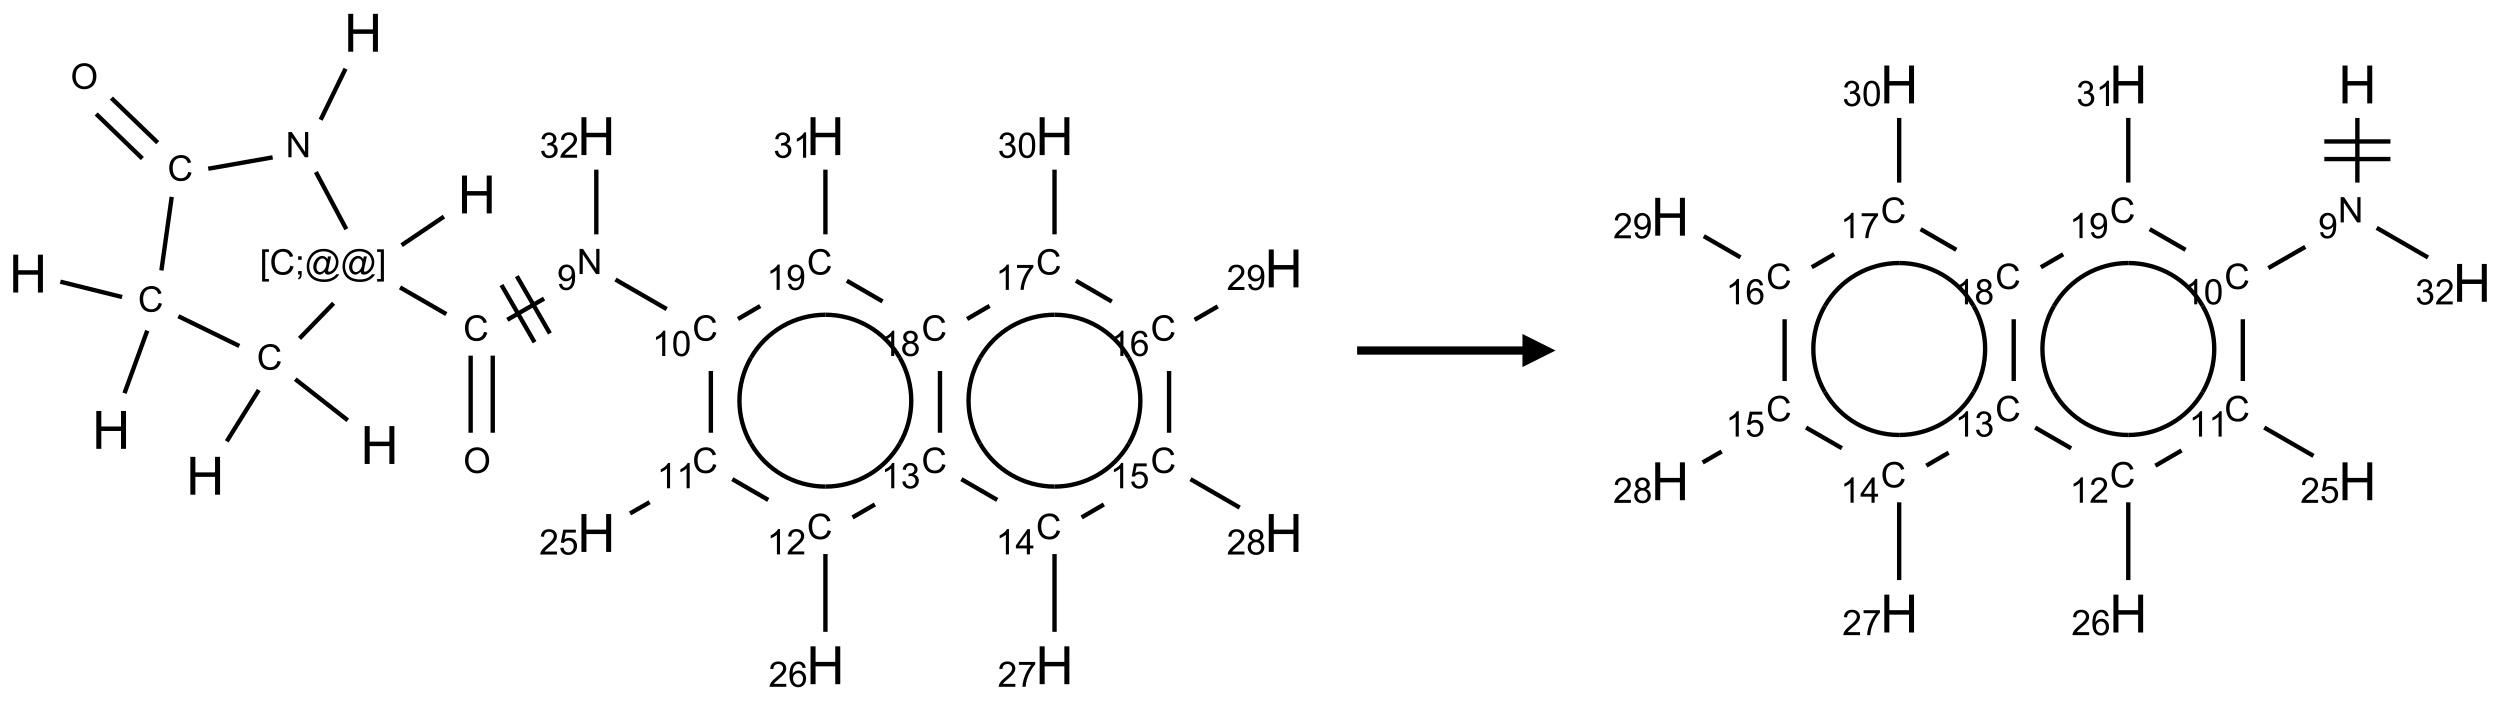 <?xml version="1.0" encoding="UTF-8"?>
<svg xmlns="http://www.w3.org/2000/svg" xmlns:xlink="http://www.w3.org/1999/xlink" width="756" height="212" viewBox="0 0 756 212">
<defs>
<g>
<g id="glyph-0-0">
<path d="M 2 0 L 2 -10 L 10 -10 L 10 0 Z M 2.25 -0.25 L 9.75 -0.25 L 9.75 -9.75 L 2.25 -9.75 Z M 2.25 -0.25 "/>
</g>
<g id="glyph-0-1">
<path d="M 1.281 0 L 1.281 -11.453 L 2.797 -11.453 L 2.797 -6.75 L 8.75 -6.75 L 8.75 -11.453 L 10.266 -11.453 L 10.266 0 L 8.75 0 L 8.75 -5.398 L 2.797 -5.398 L 2.797 0 Z M 1.281 0 "/>
</g>
<g id="glyph-1-0">
<path d="M 1.332 0 L 1.332 -6.668 L 6.668 -6.668 L 6.668 0 Z M 1.5 -0.168 L 6.5 -0.168 L 6.5 -6.5 L 1.5 -6.5 Z M 1.5 -0.168 "/>
</g>
<g id="glyph-1-1">
<path d="M 0.812 0 L 0.812 -7.637 L 1.848 -7.637 L 5.859 -1.641 L 5.859 -7.637 L 6.828 -7.637 L 6.828 0 L 5.793 0 L 1.781 -6 L 1.781 0 Z M 0.812 0 "/>
</g>
<g id="glyph-1-2">
<path d="M 6.27 -2.676 L 7.281 -2.422 C 7.07 -1.594 6.688 -0.961 6.137 -0.523 C 5.586 -0.086 4.914 0.129 4.121 0.129 C 3.297 0.129 2.629 -0.039 2.113 -0.371 C 1.598 -0.707 1.203 -1.191 0.934 -1.828 C 0.664 -2.465 0.531 -3.145 0.531 -3.875 C 0.531 -4.672 0.684 -5.363 0.988 -5.957 C 1.293 -6.547 1.723 -6.996 2.285 -7.305 C 2.844 -7.613 3.461 -7.766 4.137 -7.766 C 4.898 -7.766 5.543 -7.57 6.062 -7.184 C 6.582 -6.793 6.945 -6.246 7.152 -5.543 L 6.156 -5.309 C 5.98 -5.863 5.723 -6.266 5.387 -6.52 C 5.051 -6.773 4.625 -6.902 4.113 -6.902 C 3.527 -6.902 3.039 -6.762 2.645 -6.48 C 2.25 -6.199 1.973 -5.82 1.812 -5.348 C 1.652 -4.871 1.574 -4.383 1.574 -3.879 C 1.574 -3.23 1.668 -2.664 1.855 -2.18 C 2.047 -1.695 2.34 -1.332 2.738 -1.094 C 3.137 -0.855 3.57 -0.734 4.035 -0.734 C 4.602 -0.734 5.082 -0.898 5.473 -1.223 C 5.867 -1.551 6.133 -2.035 6.27 -2.676 Z M 6.27 -2.676 "/>
</g>
<g id="glyph-1-3">
<path d="M 0.516 -3.719 C 0.516 -4.984 0.855 -5.977 1.535 -6.695 C 2.215 -7.414 3.094 -7.77 4.172 -7.77 C 4.875 -7.77 5.512 -7.602 6.078 -7.266 C 6.645 -6.93 7.074 -6.461 7.371 -5.855 C 7.668 -5.254 7.816 -4.57 7.816 -3.809 C 7.816 -3.035 7.66 -2.34 7.348 -1.73 C 7.035 -1.117 6.594 -0.656 6.02 -0.34 C 5.449 -0.027 4.828 0.129 4.168 0.129 C 3.449 0.129 2.805 -0.043 2.238 -0.391 C 1.672 -0.738 1.246 -1.211 0.953 -1.812 C 0.66 -2.414 0.516 -3.047 0.516 -3.719 Z M 1.559 -3.703 C 1.559 -2.781 1.805 -2.059 2.301 -1.527 C 2.793 -1 3.414 -0.734 4.16 -0.734 C 4.922 -0.734 5.547 -1 6.039 -1.535 C 6.531 -2.07 6.777 -2.828 6.777 -3.812 C 6.777 -4.434 6.672 -4.977 6.461 -5.441 C 6.25 -5.902 5.945 -6.262 5.539 -6.52 C 5.133 -6.773 4.68 -6.902 4.176 -6.902 C 3.461 -6.902 2.848 -6.656 2.332 -6.164 C 1.816 -5.672 1.559 -4.852 1.559 -3.703 Z M 1.559 -3.703 "/>
</g>
<g id="glyph-1-4">
<path d="M 0.723 2.121 L 0.723 -7.637 L 2.793 -7.637 L 2.793 -6.859 L 1.66 -6.859 L 1.66 1.344 L 2.793 1.344 L 2.793 2.121 Z M 0.723 2.121 "/>
</g>
<g id="glyph-1-5">
<path d="M 0.949 -4.465 L 0.949 -5.531 L 2.016 -5.531 L 2.016 -4.465 Z M 0.949 0 L 0.949 -1.066 L 2.016 -1.066 L 2.016 0 C 2.016 0.391 1.945 0.711 1.809 0.949 C 1.668 1.191 1.449 1.379 1.145 1.512 L 0.887 1.109 C 1.082 1.023 1.23 0.895 1.324 0.727 C 1.418 0.559 1.469 0.316 1.48 0 Z M 0.949 0 "/>
</g>
<g id="glyph-1-6">
<path d="M 6.047 -0.848 C 5.82 -0.59 5.57 -0.379 5.289 -0.223 C 5.008 -0.062 4.73 0.016 4.449 0.016 C 4.141 0.016 3.84 -0.074 3.547 -0.254 C 3.254 -0.434 3.02 -0.715 2.836 -1.09 C 2.652 -1.465 2.562 -1.875 2.562 -2.324 C 2.562 -2.875 2.703 -3.43 2.988 -3.98 C 3.27 -4.535 3.621 -4.953 4.043 -5.23 C 4.461 -5.508 4.871 -5.645 5.266 -5.645 C 5.566 -5.645 5.855 -5.566 6.129 -5.41 C 6.402 -5.25 6.641 -5.012 6.84 -4.688 L 7.016 -5.496 L 7.949 -5.496 L 7.199 -2 C 7.094 -1.516 7.043 -1.246 7.043 -1.191 C 7.043 -1.098 7.078 -1.02 7.148 -0.949 C 7.219 -0.883 7.305 -0.848 7.406 -0.848 C 7.59 -0.848 7.832 -0.953 8.129 -1.168 C 8.527 -1.445 8.84 -1.816 9.07 -2.285 C 9.301 -2.75 9.418 -3.234 9.418 -3.73 C 9.418 -4.309 9.27 -4.852 8.973 -5.355 C 8.676 -5.859 8.23 -6.262 7.645 -6.562 C 7.055 -6.863 6.406 -7.016 5.691 -7.016 C 4.879 -7.016 4.137 -6.824 3.465 -6.445 C 2.793 -6.066 2.273 -5.52 1.902 -4.809 C 1.535 -4.098 1.348 -3.34 1.348 -2.527 C 1.348 -1.676 1.535 -0.941 1.902 -0.328 C 2.273 0.285 2.809 0.742 3.508 1.035 C 4.207 1.328 4.984 1.473 5.832 1.473 C 6.742 1.473 7.504 1.32 8.121 1.016 C 8.734 0.711 9.195 0.34 9.5 -0.098 L 10.441 -0.098 C 10.266 0.266 9.961 0.637 9.531 1.016 C 9.102 1.395 8.59 1.695 7.996 1.914 C 7.402 2.133 6.688 2.246 5.848 2.246 C 5.078 2.246 4.367 2.145 3.715 1.949 C 3.066 1.75 2.512 1.453 2.051 1.055 C 1.594 0.656 1.25 0.199 1.016 -0.316 C 0.723 -0.973 0.578 -1.684 0.578 -2.441 C 0.578 -3.289 0.75 -4.098 1.098 -4.863 C 1.523 -5.805 2.125 -6.527 2.902 -7.027 C 3.684 -7.527 4.629 -7.777 5.738 -7.777 C 6.602 -7.777 7.375 -7.602 8.059 -7.246 C 8.746 -6.895 9.285 -6.371 9.684 -5.672 C 10.02 -5.07 10.188 -4.418 10.188 -3.715 C 10.188 -2.707 9.832 -1.812 9.125 -1.031 C 8.492 -0.328 7.801 0.02 7.051 0.02 C 6.812 0.02 6.617 -0.016 6.473 -0.09 C 6.324 -0.16 6.215 -0.266 6.145 -0.402 C 6.102 -0.488 6.066 -0.637 6.047 -0.848 Z M 3.527 -2.262 C 3.527 -1.785 3.641 -1.414 3.863 -1.152 C 4.09 -0.887 4.348 -0.754 4.641 -0.754 C 4.836 -0.754 5.039 -0.812 5.254 -0.93 C 5.469 -1.047 5.676 -1.219 5.871 -1.449 C 6.066 -1.676 6.23 -1.969 6.355 -2.32 C 6.48 -2.672 6.543 -3.027 6.543 -3.379 C 6.543 -3.852 6.426 -4.219 6.191 -4.48 C 5.957 -4.738 5.672 -4.871 5.332 -4.871 C 5.109 -4.871 4.902 -4.812 4.707 -4.699 C 4.512 -4.586 4.32 -4.406 4.137 -4.156 C 3.953 -3.906 3.805 -3.602 3.691 -3.246 C 3.582 -2.887 3.527 -2.559 3.527 -2.262 Z M 3.527 -2.262 "/>
</g>
<g id="glyph-1-7">
<path d="M 2.27 2.121 L 0.203 2.121 L 0.203 1.344 L 1.332 1.344 L 1.332 -6.859 L 0.203 -6.859 L 0.203 -7.637 L 2.27 -7.637 Z M 2.27 2.121 "/>
</g>
<g id="glyph-1-8">
<path d="M 0.582 -1.766 L 1.484 -1.848 C 1.562 -1.426 1.707 -1.117 1.922 -0.926 C 2.137 -0.734 2.414 -0.641 2.75 -0.641 C 3.039 -0.641 3.289 -0.707 3.508 -0.84 C 3.727 -0.973 3.902 -1.148 4.043 -1.367 C 4.18 -1.586 4.297 -1.887 4.391 -2.262 C 4.484 -2.637 4.531 -3.016 4.531 -3.406 C 4.531 -3.449 4.531 -3.512 4.527 -3.594 C 4.34 -3.297 4.082 -3.055 3.758 -2.867 C 3.434 -2.68 3.082 -2.59 2.703 -2.59 C 2.07 -2.59 1.535 -2.816 1.098 -3.277 C 0.66 -3.734 0.441 -4.34 0.441 -5.09 C 0.441 -5.863 0.672 -6.484 1.129 -6.957 C 1.586 -7.43 2.156 -7.668 2.844 -7.668 C 3.34 -7.668 3.793 -7.531 4.207 -7.266 C 4.617 -7 4.93 -6.617 5.145 -6.121 C 5.355 -5.629 5.465 -4.91 5.465 -3.973 C 5.465 -2.996 5.359 -2.223 5.145 -1.645 C 4.934 -1.066 4.617 -0.625 4.199 -0.324 C 3.781 -0.02 3.293 0.129 2.73 0.129 C 2.133 0.129 1.645 -0.035 1.266 -0.367 C 0.887 -0.699 0.66 -1.164 0.582 -1.766 Z M 4.422 -5.137 C 4.422 -5.676 4.277 -6.102 3.992 -6.418 C 3.707 -6.734 3.359 -6.891 2.957 -6.891 C 2.543 -6.891 2.18 -6.719 1.871 -6.379 C 1.562 -6.039 1.406 -5.598 1.406 -5.059 C 1.406 -4.57 1.555 -4.176 1.848 -3.871 C 2.141 -3.566 2.5 -3.418 2.934 -3.418 C 3.367 -3.418 3.723 -3.57 4.004 -3.871 C 4.281 -4.176 4.422 -4.598 4.422 -5.137 Z M 4.422 -5.137 "/>
</g>
<g id="glyph-1-9">
<path d="M 3.973 0 L 3.035 0 L 3.035 -5.973 C 2.809 -5.758 2.516 -5.543 2.148 -5.328 C 1.781 -5.113 1.453 -4.953 1.16 -4.844 L 1.16 -5.75 C 1.684 -5.996 2.145 -6.297 2.535 -6.645 C 2.93 -6.996 3.207 -7.336 3.371 -7.668 L 3.973 -7.668 Z M 3.973 0 "/>
</g>
<g id="glyph-1-10">
<path d="M 0.441 -3.766 C 0.441 -4.668 0.535 -5.395 0.723 -5.945 C 0.906 -6.496 1.184 -6.922 1.551 -7.219 C 1.918 -7.516 2.375 -7.668 2.934 -7.668 C 3.344 -7.668 3.703 -7.586 4.012 -7.418 C 4.32 -7.254 4.574 -7.016 4.777 -6.707 C 4.977 -6.395 5.137 -6.016 5.25 -5.57 C 5.363 -5.125 5.422 -4.523 5.422 -3.766 C 5.422 -2.871 5.328 -2.148 5.145 -1.598 C 4.961 -1.047 4.688 -0.621 4.32 -0.32 C 3.953 -0.02 3.492 0.129 2.934 0.129 C 2.195 0.129 1.617 -0.133 1.199 -0.66 C 0.695 -1.297 0.441 -2.332 0.441 -3.766 Z M 1.406 -3.766 C 1.406 -2.512 1.555 -1.68 1.848 -1.262 C 2.141 -0.848 2.5 -0.641 2.934 -0.641 C 3.363 -0.641 3.727 -0.848 4.02 -1.266 C 4.312 -1.684 4.457 -2.516 4.457 -3.766 C 4.457 -5.023 4.312 -5.859 4.02 -6.27 C 3.727 -6.684 3.359 -6.891 2.922 -6.891 C 2.492 -6.891 2.148 -6.707 1.891 -6.344 C 1.566 -5.879 1.406 -5.02 1.406 -3.766 Z M 1.406 -3.766 "/>
</g>
<g id="glyph-1-11">
<path d="M 5.371 -0.902 L 5.371 0 L 0.324 0 C 0.316 -0.227 0.352 -0.441 0.434 -0.652 C 0.562 -0.996 0.766 -1.332 1.051 -1.668 C 1.332 -2 1.742 -2.387 2.277 -2.824 C 3.105 -3.504 3.668 -4.043 3.957 -4.441 C 4.25 -4.84 4.395 -5.215 4.395 -5.566 C 4.395 -5.938 4.262 -6.254 3.996 -6.508 C 3.73 -6.762 3.387 -6.891 2.957 -6.891 C 2.508 -6.891 2.145 -6.754 1.875 -6.484 C 1.605 -6.215 1.469 -5.84 1.465 -5.359 L 0.5 -5.457 C 0.566 -6.176 0.812 -6.727 1.246 -7.102 C 1.676 -7.477 2.254 -7.668 2.98 -7.668 C 3.711 -7.668 4.293 -7.465 4.719 -7.059 C 5.145 -6.652 5.359 -6.148 5.359 -5.547 C 5.359 -5.242 5.297 -4.941 5.172 -4.645 C 5.047 -4.352 4.84 -4.039 4.551 -3.715 C 4.262 -3.387 3.777 -2.938 3.105 -2.371 C 2.543 -1.898 2.18 -1.578 2.02 -1.41 C 1.859 -1.242 1.73 -1.07 1.625 -0.902 Z M 5.371 -0.902 "/>
</g>
<g id="glyph-1-12">
<path d="M 0.441 -2 L 1.426 -2.082 C 1.5 -1.605 1.668 -1.242 1.934 -1.004 C 2.199 -0.762 2.52 -0.641 2.895 -0.641 C 3.348 -0.641 3.73 -0.812 4.043 -1.152 C 4.355 -1.492 4.512 -1.941 4.512 -2.504 C 4.512 -3.039 4.359 -3.461 4.059 -3.77 C 3.758 -4.078 3.367 -4.234 2.879 -4.234 C 2.578 -4.234 2.305 -4.164 2.062 -4.027 C 1.82 -3.891 1.629 -3.715 1.488 -3.496 L 0.609 -3.609 L 1.348 -7.531 L 5.145 -7.531 L 5.145 -6.637 L 2.098 -6.637 L 1.688 -4.582 C 2.145 -4.902 2.625 -5.062 3.129 -5.062 C 3.797 -5.062 4.359 -4.832 4.816 -4.371 C 5.277 -3.91 5.504 -3.312 5.504 -2.59 C 5.504 -1.898 5.305 -1.301 4.902 -0.797 C 4.41 -0.18 3.742 0.129 2.895 0.129 C 2.199 0.129 1.633 -0.062 1.195 -0.453 C 0.758 -0.844 0.504 -1.359 0.441 -2 Z M 0.441 -2 "/>
</g>
<g id="glyph-1-13">
<path d="M 5.309 -5.766 L 4.375 -5.691 C 4.293 -6.059 4.172 -6.328 4.02 -6.496 C 3.766 -6.762 3.453 -6.895 3.082 -6.895 C 2.785 -6.895 2.523 -6.812 2.297 -6.645 C 2 -6.43 1.77 -6.117 1.598 -5.703 C 1.43 -5.289 1.34 -4.703 1.332 -3.938 C 1.559 -4.281 1.836 -4.535 2.16 -4.703 C 2.488 -4.871 2.828 -4.953 3.188 -4.953 C 3.812 -4.953 4.344 -4.723 4.785 -4.262 C 5.223 -3.801 5.441 -3.207 5.441 -2.48 C 5.441 -2 5.34 -1.555 5.133 -1.145 C 4.926 -0.73 4.641 -0.418 4.281 -0.199 C 3.922 0.02 3.512 0.129 3.051 0.129 C 2.27 0.129 1.633 -0.156 1.141 -0.73 C 0.648 -1.305 0.402 -2.254 0.402 -3.574 C 0.402 -5.051 0.672 -6.121 1.219 -6.793 C 1.695 -7.375 2.336 -7.668 3.141 -7.668 C 3.742 -7.668 4.234 -7.5 4.617 -7.16 C 5 -6.824 5.23 -6.359 5.309 -5.766 Z M 1.48 -2.473 C 1.48 -2.152 1.547 -1.844 1.684 -1.547 C 1.82 -1.25 2.016 -1.027 2.262 -0.871 C 2.508 -0.719 2.766 -0.641 3.035 -0.641 C 3.434 -0.641 3.773 -0.801 4.059 -1.121 C 4.344 -1.441 4.484 -1.875 4.484 -2.422 C 4.484 -2.949 4.344 -3.367 4.062 -3.668 C 3.781 -3.973 3.426 -4.125 3 -4.125 C 2.578 -4.125 2.219 -3.973 1.922 -3.668 C 1.625 -3.363 1.48 -2.969 1.48 -2.473 Z M 1.48 -2.473 "/>
</g>
<g id="glyph-1-14">
<path d="M 0.449 -2.016 L 1.387 -2.141 C 1.492 -1.609 1.676 -1.227 1.934 -0.992 C 2.191 -0.758 2.508 -0.641 2.879 -0.641 C 3.32 -0.641 3.695 -0.793 3.996 -1.098 C 4.301 -1.402 4.453 -1.781 4.453 -2.234 C 4.453 -2.664 4.312 -3.02 4.031 -3.301 C 3.75 -3.578 3.391 -3.719 2.957 -3.719 C 2.781 -3.719 2.562 -3.684 2.297 -3.613 L 2.402 -4.438 C 2.465 -4.43 2.516 -4.426 2.551 -4.426 C 2.949 -4.426 3.312 -4.531 3.629 -4.738 C 3.949 -4.949 4.109 -5.27 4.109 -5.703 C 4.109 -6.047 3.992 -6.332 3.762 -6.559 C 3.527 -6.785 3.227 -6.895 2.859 -6.895 C 2.496 -6.895 2.191 -6.781 1.949 -6.551 C 1.707 -6.324 1.547 -5.98 1.48 -5.52 L 0.543 -5.688 C 0.656 -6.316 0.918 -6.805 1.324 -7.148 C 1.73 -7.492 2.234 -7.668 2.84 -7.668 C 3.254 -7.668 3.641 -7.578 3.988 -7.398 C 4.34 -7.219 4.609 -6.977 4.793 -6.668 C 4.98 -6.359 5.074 -6.031 5.074 -5.684 C 5.074 -5.352 4.984 -5.051 4.809 -4.781 C 4.629 -4.512 4.367 -4.297 4.02 -4.137 C 4.473 -4.031 4.824 -3.816 5.074 -3.488 C 5.324 -3.16 5.449 -2.75 5.449 -2.254 C 5.449 -1.59 5.203 -1.023 4.719 -0.559 C 4.234 -0.098 3.617 0.137 2.875 0.137 C 2.203 0.137 1.648 -0.062 1.207 -0.465 C 0.762 -0.863 0.512 -1.379 0.449 -2.016 Z M 0.449 -2.016 "/>
</g>
<g id="glyph-1-15">
<path d="M 3.449 0 L 3.449 -1.828 L 0.137 -1.828 L 0.137 -2.688 L 3.621 -7.637 L 4.387 -7.637 L 4.387 -2.688 L 5.418 -2.688 L 5.418 -1.828 L 4.387 -1.828 L 4.387 0 Z M 3.449 -2.688 L 3.449 -6.129 L 1.059 -2.688 Z M 3.449 -2.688 "/>
</g>
<g id="glyph-1-16">
<path d="M 0.504 -6.637 L 0.504 -7.535 L 5.449 -7.535 L 5.449 -6.809 C 4.961 -6.289 4.48 -5.602 4.004 -4.746 C 3.527 -3.887 3.156 -3.004 2.895 -2.098 C 2.707 -1.461 2.59 -0.762 2.535 0 L 1.574 0 C 1.582 -0.602 1.703 -1.328 1.926 -2.176 C 2.152 -3.027 2.477 -3.848 2.898 -4.637 C 3.32 -5.426 3.77 -6.094 4.246 -6.637 Z M 0.504 -6.637 "/>
</g>
<g id="glyph-1-17">
<path d="M 1.887 -4.141 C 1.496 -4.281 1.207 -4.484 1.02 -4.75 C 0.832 -5.016 0.738 -5.328 0.738 -5.699 C 0.738 -6.254 0.938 -6.719 1.34 -7.098 C 1.738 -7.477 2.27 -7.668 2.934 -7.668 C 3.598 -7.668 4.137 -7.473 4.543 -7.086 C 4.949 -6.699 5.152 -6.227 5.152 -5.672 C 5.152 -5.316 5.059 -5.008 4.871 -4.746 C 4.688 -4.484 4.406 -4.281 4.027 -4.141 C 4.496 -3.988 4.852 -3.742 5.098 -3.402 C 5.34 -3.062 5.465 -2.656 5.465 -2.184 C 5.465 -1.531 5.234 -0.98 4.77 -0.535 C 4.309 -0.09 3.703 0.129 2.949 0.129 C 2.195 0.129 1.586 -0.094 1.125 -0.539 C 0.664 -0.984 0.434 -1.543 0.434 -2.207 C 0.434 -2.703 0.559 -3.121 0.809 -3.457 C 1.062 -3.793 1.422 -4.02 1.887 -4.141 Z M 1.699 -5.73 C 1.699 -5.367 1.812 -5.074 2.047 -4.844 C 2.281 -4.613 2.582 -4.5 2.953 -4.5 C 3.312 -4.5 3.609 -4.613 3.84 -4.84 C 4.07 -5.066 4.188 -5.348 4.188 -5.676 C 4.188 -6.02 4.07 -6.309 3.832 -6.543 C 3.594 -6.777 3.297 -6.895 2.941 -6.895 C 2.586 -6.895 2.289 -6.781 2.051 -6.551 C 1.816 -6.324 1.699 -6.047 1.699 -5.73 Z M 1.395 -2.203 C 1.395 -1.938 1.461 -1.676 1.586 -1.426 C 1.711 -1.176 1.902 -0.984 2.152 -0.848 C 2.402 -0.711 2.672 -0.641 2.957 -0.641 C 3.406 -0.641 3.777 -0.785 4.066 -1.074 C 4.359 -1.363 4.504 -1.727 4.504 -2.172 C 4.504 -2.625 4.355 -2.996 4.055 -3.293 C 3.754 -3.586 3.379 -3.734 2.926 -3.734 C 2.484 -3.734 2.121 -3.59 1.832 -3.297 C 1.543 -3.004 1.395 -2.641 1.395 -2.203 Z M 1.395 -2.203 "/>
</g>
</g>
</defs>
<path fill="none" stroke-width="0.033" stroke-linecap="butt" stroke-linejoin="miter" stroke="rgb(0%, 0%, 0%)" stroke-opacity="1" stroke-miterlimit="10" d="M 2.4 0.272 L 2.212 0.658 " transform="matrix(40, 0, 0, 40, 8.486, 9.904)"/>
<path fill="none" stroke-width="0.033" stroke-linecap="butt" stroke-linejoin="miter" stroke="rgb(0%, 0%, 0%)" stroke-opacity="1" stroke-miterlimit="10" d="M 1.849 0.942 L 1.362 1.028 " transform="matrix(40, 0, 0, 40, 8.486, 9.904)"/>
<path fill="none" stroke-width="0.033" stroke-linecap="butt" stroke-linejoin="miter" stroke="rgb(0%, 0%, 0%)" stroke-opacity="1" stroke-miterlimit="10" d="M 0.98 0.831 L 0.63 0.494 " transform="matrix(40, 0, 0, 40, 8.486, 9.904)"/>
<path fill="none" stroke-width="0.033" stroke-linecap="butt" stroke-linejoin="miter" stroke="rgb(0%, 0%, 0%)" stroke-opacity="1" stroke-miterlimit="10" d="M 0.864 0.951 L 0.515 0.614 " transform="matrix(40, 0, 0, 40, 8.486, 9.904)"/>
<path fill="none" stroke-width="0.033" stroke-linecap="butt" stroke-linejoin="miter" stroke="rgb(0%, 0%, 0%)" stroke-opacity="1" stroke-miterlimit="10" d="M 1.086 1.241 L 1.008 1.797 " transform="matrix(40, 0, 0, 40, 8.486, 9.904)"/>
<path fill="none" stroke-width="0.033" stroke-linecap="butt" stroke-linejoin="miter" stroke="rgb(0%, 0%, 0%)" stroke-opacity="1" stroke-miterlimit="10" d="M 0.711 1.998 L 0.244 1.882 " transform="matrix(40, 0, 0, 40, 8.486, 9.904)"/>
<path fill="none" stroke-width="0.033" stroke-linecap="butt" stroke-linejoin="miter" stroke="rgb(0%, 0%, 0%)" stroke-opacity="1" stroke-miterlimit="10" d="M 0.901 2.252 L 0.729 2.725 " transform="matrix(40, 0, 0, 40, 8.486, 9.904)"/>
<path fill="none" stroke-width="0.033" stroke-linecap="butt" stroke-linejoin="miter" stroke="rgb(0%, 0%, 0%)" stroke-opacity="1" stroke-miterlimit="10" d="M 1.136 2.143 L 1.597 2.368 " transform="matrix(40, 0, 0, 40, 8.486, 9.904)"/>
<path fill="none" stroke-width="0.033" stroke-linecap="butt" stroke-linejoin="miter" stroke="rgb(0%, 0%, 0%)" stroke-opacity="1" stroke-miterlimit="10" d="M 1.744 2.701 L 1.502 3.089 " transform="matrix(40, 0, 0, 40, 8.486, 9.904)"/>
<path fill="none" stroke-width="0.033" stroke-linecap="butt" stroke-linejoin="miter" stroke="rgb(0%, 0%, 0%)" stroke-opacity="1" stroke-miterlimit="10" d="M 2.02 2.619 L 2.417 2.93 " transform="matrix(40, 0, 0, 40, 8.486, 9.904)"/>
<path fill="none" stroke-width="0.033" stroke-linecap="butt" stroke-linejoin="miter" stroke="rgb(0%, 0%, 0%)" stroke-opacity="1" stroke-miterlimit="10" d="M 2.052 2.311 L 2.31 2.045 " transform="matrix(40, 0, 0, 40, 8.486, 9.904)"/>
<path fill="none" stroke-width="0.033" stroke-linecap="butt" stroke-linejoin="miter" stroke="rgb(0%, 0%, 0%)" stroke-opacity="1" stroke-miterlimit="10" d="M 2.406 1.485 L 2.176 1.053 " transform="matrix(40, 0, 0, 40, 8.486, 9.904)"/>
<path fill="none" stroke-width="0.033" stroke-linecap="butt" stroke-linejoin="miter" stroke="rgb(0%, 0%, 0%)" stroke-opacity="1" stroke-miterlimit="10" d="M 2.824 1.606 L 3.144 1.39 " transform="matrix(40, 0, 0, 40, 8.486, 9.904)"/>
<path fill="none" stroke-width="0.033" stroke-linecap="butt" stroke-linejoin="miter" stroke="rgb(0%, 0%, 0%)" stroke-opacity="1" stroke-miterlimit="10" d="M 2.812 1.925 L 3.162 2.127 " transform="matrix(40, 0, 0, 40, 8.486, 9.904)"/>
<path fill="none" stroke-width="0.033" stroke-linecap="butt" stroke-linejoin="miter" stroke="rgb(0%, 0%, 0%)" stroke-opacity="1" stroke-miterlimit="10" d="M 3.346 2.441 L 3.346 3.024 " transform="matrix(40, 0, 0, 40, 8.486, 9.904)"/>
<path fill="none" stroke-width="0.033" stroke-linecap="butt" stroke-linejoin="miter" stroke="rgb(0%, 0%, 0%)" stroke-opacity="1" stroke-miterlimit="10" d="M 3.513 2.441 L 3.513 3.024 " transform="matrix(40, 0, 0, 40, 8.486, 9.904)"/>
<path fill="none" stroke-width="0.033" stroke-linecap="butt" stroke-linejoin="miter" stroke="rgb(0%, 0%, 0%)" stroke-opacity="1" stroke-miterlimit="10" d="M 3.623 2.17 L 3.901 2.01 " transform="matrix(40, 0, 0, 40, 8.486, 9.904)"/>
<path fill="none" stroke-width="0.033" stroke-linecap="butt" stroke-linejoin="miter" stroke="rgb(0%, 0%, 0%)" stroke-opacity="1" stroke-miterlimit="10" d="M 3.945 2.273 L 3.695 1.84 " transform="matrix(40, 0, 0, 40, 8.486, 9.904)"/>
<path fill="none" stroke-width="0.033" stroke-linecap="butt" stroke-linejoin="miter" stroke="rgb(0%, 0%, 0%)" stroke-opacity="1" stroke-miterlimit="10" d="M 3.829 2.34 L 3.579 1.907 " transform="matrix(40, 0, 0, 40, 8.486, 9.904)"/>
<path fill="none" stroke-width="0.033" stroke-linecap="butt" stroke-linejoin="miter" stroke="rgb(0%, 0%, 0%)" stroke-opacity="1" stroke-miterlimit="10" d="M 4.441 1.866 L 4.828 2.089 " transform="matrix(40, 0, 0, 40, 8.486, 9.904)"/>
<path fill="none" stroke-width="0.033" stroke-linecap="butt" stroke-linejoin="miter" stroke="rgb(0%, 0%, 0%)" stroke-opacity="1" stroke-miterlimit="10" d="M 5.162 2.557 L 5.162 3.024 " transform="matrix(40, 0, 0, 40, 8.486, 9.904)"/>
<path fill="none" stroke-width="0.033" stroke-linecap="butt" stroke-linejoin="miter" stroke="rgb(0%, 0%, 0%)" stroke-opacity="1" stroke-miterlimit="10" d="M 4.699 3.549 L 4.551 3.634 " transform="matrix(40, 0, 0, 40, 8.486, 9.904)"/>
<path fill="none" stroke-width="0.033" stroke-linecap="butt" stroke-linejoin="miter" stroke="rgb(0%, 0%, 0%)" stroke-opacity="1" stroke-miterlimit="10" d="M 5.324 3.375 L 5.596 3.532 " transform="matrix(40, 0, 0, 40, 8.486, 9.904)"/>
<path fill="none" stroke-width="0.033" stroke-linecap="butt" stroke-linejoin="miter" stroke="rgb(0%, 0%, 0%)" stroke-opacity="1" stroke-miterlimit="10" d="M 6.028 3.941 L 6.028 4.529 " transform="matrix(40, 0, 0, 40, 8.486, 9.904)"/>
<path fill="none" stroke-width="0.033" stroke-linecap="butt" stroke-linejoin="miter" stroke="rgb(0%, 0%, 0%)" stroke-opacity="1" stroke-miterlimit="10" d="M 6.233 3.664 L 6.402 3.566 " transform="matrix(40, 0, 0, 40, 8.486, 9.904)"/>
<path fill="none" stroke-width="0.033" stroke-linecap="butt" stroke-linejoin="miter" stroke="rgb(0%, 0%, 0%)" stroke-opacity="1" stroke-miterlimit="10" d="M 7.056 3.375 L 7.327 3.532 " transform="matrix(40, 0, 0, 40, 8.486, 9.904)"/>
<path fill="none" stroke-width="0.033" stroke-linecap="butt" stroke-linejoin="miter" stroke="rgb(0%, 0%, 0%)" stroke-opacity="1" stroke-miterlimit="10" d="M 7.76 3.941 L 7.76 4.529 " transform="matrix(40, 0, 0, 40, 8.486, 9.904)"/>
<path fill="none" stroke-width="0.033" stroke-linecap="butt" stroke-linejoin="miter" stroke="rgb(0%, 0%, 0%)" stroke-opacity="1" stroke-miterlimit="10" d="M 7.965 3.664 L 8.133 3.566 " transform="matrix(40, 0, 0, 40, 8.486, 9.904)"/>
<path fill="none" stroke-width="0.033" stroke-linecap="butt" stroke-linejoin="miter" stroke="rgb(0%, 0%, 0%)" stroke-opacity="1" stroke-miterlimit="10" d="M 8.788 3.375 L 9.16 3.59 " transform="matrix(40, 0, 0, 40, 8.486, 9.904)"/>
<path fill="none" stroke-width="0.033" stroke-linecap="butt" stroke-linejoin="miter" stroke="rgb(0%, 0%, 0%)" stroke-opacity="1" stroke-miterlimit="10" d="M 8.626 3.024 L 8.626 2.557 " transform="matrix(40, 0, 0, 40, 8.486, 9.904)"/>
<path fill="none" stroke-width="0.033" stroke-linecap="butt" stroke-linejoin="miter" stroke="rgb(0%, 0%, 0%)" stroke-opacity="1" stroke-miterlimit="10" d="M 8.819 2.17 L 8.994 2.069 " transform="matrix(40, 0, 0, 40, 8.486, 9.904)"/>
<path fill="none" stroke-width="0.033" stroke-linecap="butt" stroke-linejoin="miter" stroke="rgb(0%, 0%, 0%)" stroke-opacity="1" stroke-miterlimit="10" d="M 8.193 2.032 L 7.922 1.875 " transform="matrix(40, 0, 0, 40, 8.486, 9.904)"/>
<path fill="none" stroke-width="0.033" stroke-linecap="butt" stroke-linejoin="miter" stroke="rgb(0%, 0%, 0%)" stroke-opacity="1" stroke-miterlimit="10" d="M 7.76 1.524 L 7.76 1.035 " transform="matrix(40, 0, 0, 40, 8.486, 9.904)"/>
<path fill="none" stroke-width="0.033" stroke-linecap="butt" stroke-linejoin="miter" stroke="rgb(0%, 0%, 0%)" stroke-opacity="1" stroke-miterlimit="10" d="M 7.269 2.065 L 7.099 2.164 " transform="matrix(40, 0, 0, 40, 8.486, 9.904)"/>
<path fill="none" stroke-width="0.033" stroke-linecap="butt" stroke-linejoin="miter" stroke="rgb(0%, 0%, 0%)" stroke-opacity="1" stroke-miterlimit="10" d="M 6.894 2.557 L 6.894 3.024 " transform="matrix(40, 0, 0, 40, 8.486, 9.904)"/>
<path fill="none" stroke-width="0.033" stroke-linecap="butt" stroke-linejoin="miter" stroke="rgb(0%, 0%, 0%)" stroke-opacity="1" stroke-miterlimit="10" d="M 6.46 2.031 L 6.19 1.875 " transform="matrix(40, 0, 0, 40, 8.486, 9.904)"/>
<path fill="none" stroke-width="0.033" stroke-linecap="butt" stroke-linejoin="miter" stroke="rgb(0%, 0%, 0%)" stroke-opacity="1" stroke-miterlimit="10" d="M 5.535 2.066 L 5.367 2.164 " transform="matrix(40, 0, 0, 40, 8.486, 9.904)"/>
<path fill="none" stroke-width="0.033" stroke-linecap="butt" stroke-linejoin="miter" stroke="rgb(0%, 0%, 0%)" stroke-opacity="1" stroke-miterlimit="10" d="M 6.028 1.524 L 6.028 1.035 " transform="matrix(40, 0, 0, 40, 8.486, 9.904)"/>
<path fill="none" stroke-width="0.033" stroke-linecap="butt" stroke-linejoin="miter" stroke="rgb(0%, 0%, 0%)" stroke-opacity="1" stroke-miterlimit="10" d="M 4.296 1.524 L 4.296 1.035 " transform="matrix(40, 0, 0, 40, 8.486, 9.904)"/>
<path fill="none" stroke-width="0.033" stroke-linecap="butt" stroke-linejoin="miter" stroke="rgb(0%, 0%, 0%)" stroke-opacity="1" stroke-miterlimit="10" d="M 5.465 3.106 C 5.349 2.906 5.349 2.658 5.465 2.457 " transform="matrix(40, 0, 0, 40, 8.486, 9.904)"/>
<path fill="none" stroke-width="0.033" stroke-linecap="butt" stroke-linejoin="miter" stroke="rgb(0%, 0%, 0%)" stroke-opacity="1" stroke-miterlimit="10" d="M 6.028 3.431 C 5.796 3.431 5.581 3.307 5.465 3.106 " transform="matrix(40, 0, 0, 40, 8.486, 9.904)"/>
<path fill="none" stroke-width="0.033" stroke-linecap="butt" stroke-linejoin="miter" stroke="rgb(0%, 0%, 0%)" stroke-opacity="1" stroke-miterlimit="10" d="M 6.59 3.106 C 6.474 3.307 6.26 3.431 6.028 3.431 " transform="matrix(40, 0, 0, 40, 8.486, 9.904)"/>
<path fill="none" stroke-width="0.033" stroke-linecap="butt" stroke-linejoin="miter" stroke="rgb(0%, 0%, 0%)" stroke-opacity="1" stroke-miterlimit="10" d="M 6.59 2.457 C 6.706 2.658 6.706 2.906 6.59 3.106 " transform="matrix(40, 0, 0, 40, 8.486, 9.904)"/>
<path fill="none" stroke-width="0.033" stroke-linecap="butt" stroke-linejoin="miter" stroke="rgb(0%, 0%, 0%)" stroke-opacity="1" stroke-miterlimit="10" d="M 6.028 2.132 C 6.26 2.132 6.474 2.256 6.59 2.457 " transform="matrix(40, 0, 0, 40, 8.486, 9.904)"/>
<path fill="none" stroke-width="0.033" stroke-linecap="butt" stroke-linejoin="miter" stroke="rgb(0%, 0%, 0%)" stroke-opacity="1" stroke-miterlimit="10" d="M 5.465 2.457 C 5.581 2.256 5.796 2.132 6.028 2.132 " transform="matrix(40, 0, 0, 40, 8.486, 9.904)"/>
<path fill="none" stroke-width="0.033" stroke-linecap="butt" stroke-linejoin="miter" stroke="rgb(0%, 0%, 0%)" stroke-opacity="1" stroke-miterlimit="10" d="M 7.76 3.431 C 7.528 3.431 7.313 3.307 7.197 3.106 " transform="matrix(40, 0, 0, 40, 8.486, 9.904)"/>
<path fill="none" stroke-width="0.033" stroke-linecap="butt" stroke-linejoin="miter" stroke="rgb(0%, 0%, 0%)" stroke-opacity="1" stroke-miterlimit="10" d="M 8.322 3.106 C 8.206 3.307 7.992 3.431 7.76 3.431 " transform="matrix(40, 0, 0, 40, 8.486, 9.904)"/>
<path fill="none" stroke-width="0.033" stroke-linecap="butt" stroke-linejoin="miter" stroke="rgb(0%, 0%, 0%)" stroke-opacity="1" stroke-miterlimit="10" d="M 8.322 2.457 C 8.438 2.658 8.438 2.906 8.322 3.106 " transform="matrix(40, 0, 0, 40, 8.486, 9.904)"/>
<path fill="none" stroke-width="0.033" stroke-linecap="butt" stroke-linejoin="miter" stroke="rgb(0%, 0%, 0%)" stroke-opacity="1" stroke-miterlimit="10" d="M 7.76 2.132 C 7.992 2.132 8.206 2.256 8.322 2.457 " transform="matrix(40, 0, 0, 40, 8.486, 9.904)"/>
<path fill="none" stroke-width="0.033" stroke-linecap="butt" stroke-linejoin="miter" stroke="rgb(0%, 0%, 0%)" stroke-opacity="1" stroke-miterlimit="10" d="M 7.197 2.457 C 7.313 2.256 7.528 2.132 7.76 2.132 " transform="matrix(40, 0, 0, 40, 8.486, 9.904)"/>
<path fill="none" stroke-width="0.033" stroke-linecap="butt" stroke-linejoin="miter" stroke="rgb(0%, 0%, 0%)" stroke-opacity="1" stroke-miterlimit="10" d="M 7.197 3.106 C 7.081 2.906 7.081 2.658 7.197 2.457 " transform="matrix(40, 0, 0, 40, 8.486, 9.904)"/>
<g fill="rgb(0%, 0%, 0%)" fill-opacity="1">
<use xlink:href="#glyph-0-1" x="104.02" y="15.633"/>
</g>
<g fill="rgb(0%, 0%, 0%)" fill-opacity="1">
<use xlink:href="#glyph-1-1" x="86.383" y="47.566"/>
</g>
<g fill="rgb(0%, 0%, 0%)" fill-opacity="1">
<use xlink:href="#glyph-1-2" x="50.648" y="54.648"/>
</g>
<g fill="rgb(0%, 0%, 0%)" fill-opacity="1">
<use xlink:href="#glyph-1-3" x="21.336" y="26.863"/>
</g>
<g fill="rgb(0%, 0%, 0%)" fill-opacity="1">
<use xlink:href="#glyph-1-2" x="41.707" y="94.258"/>
</g>
<g fill="rgb(0%, 0%, 0%)" fill-opacity="1">
<use xlink:href="#glyph-0-1" x="2.715" y="88.465"/>
</g>
<g fill="rgb(0%, 0%, 0%)" fill-opacity="1">
<use xlink:href="#glyph-0-1" x="27.844" y="135.727"/>
</g>
<g fill="rgb(0%, 0%, 0%)" fill-opacity="1">
<use xlink:href="#glyph-1-2" x="77.656" y="111.793"/>
</g>
<g fill="rgb(0%, 0%, 0%)" fill-opacity="1">
<use xlink:href="#glyph-0-1" x="56.281" y="149.598"/>
</g>
<g fill="rgb(0%, 0%, 0%)" fill-opacity="1">
<use xlink:href="#glyph-0-1" x="108.996" y="140.301"/>
</g>
<g fill="rgb(0%, 0%, 0%)" fill-opacity="1">
<use xlink:href="#glyph-1-4" x="78.539" y="83.027"/>
<use xlink:href="#glyph-1-2" x="81.503" y="83.027"/>
<use xlink:href="#glyph-1-5" x="89.206" y="83.027"/>
<use xlink:href="#glyph-1-6" x="92.169" y="83.027"/>
<use xlink:href="#glyph-1-6" x="102.997" y="83.027"/>
<use xlink:href="#glyph-1-7" x="113.826" y="83.027"/>
</g>
<g fill="rgb(0%, 0%, 0%)" fill-opacity="1">
<use xlink:href="#glyph-0-1" x="138.426" y="64.535"/>
</g>
<g fill="rgb(0%, 0%, 0%)" fill-opacity="1">
<use xlink:href="#glyph-1-2" x="140.086" y="103.02"/>
</g>
<g fill="rgb(0%, 0%, 0%)" fill-opacity="1">
<use xlink:href="#glyph-1-3" x="140.102" y="143.023"/>
</g>
<g fill="rgb(0%, 0%, 0%)" fill-opacity="1">
<use xlink:href="#glyph-1-1" x="174.445" y="82.887"/>
</g>
<g fill="rgb(0%, 0%, 0%)" fill-opacity="1">
<use xlink:href="#glyph-1-8" x="168.457" y="87.656"/>
</g>
<g fill="rgb(0%, 0%, 0%)" fill-opacity="1">
<use xlink:href="#glyph-1-2" x="209.367" y="103.02"/>
</g>
<g fill="rgb(0%, 0%, 0%)" fill-opacity="1">
<use xlink:href="#glyph-1-9" x="197.207" y="107.656"/>
<use xlink:href="#glyph-1-10" x="203.139" y="107.656"/>
</g>
<g fill="rgb(0%, 0%, 0%)" fill-opacity="1">
<use xlink:href="#glyph-1-2" x="209.367" y="143.02"/>
</g>
<g fill="rgb(0%, 0%, 0%)" fill-opacity="1">
<use xlink:href="#glyph-1-9" x="198.656" y="147.656"/>
<use xlink:href="#glyph-1-9" x="204.589" y="147.656"/>
</g>
<g fill="rgb(0%, 0%, 0%)" fill-opacity="1">
<use xlink:href="#glyph-0-1" x="174.547" y="166.902"/>
</g>
<g fill="rgb(0%, 0%, 0%)" fill-opacity="1">
<use xlink:href="#glyph-1-11" x="163.055" y="167.695"/>
<use xlink:href="#glyph-1-12" x="168.987" y="167.695"/>
</g>
<g fill="rgb(0%, 0%, 0%)" fill-opacity="1">
<use xlink:href="#glyph-1-2" x="244.008" y="163.02"/>
</g>
<g fill="rgb(0%, 0%, 0%)" fill-opacity="1">
<use xlink:href="#glyph-1-9" x="231.902" y="167.656"/>
<use xlink:href="#glyph-1-11" x="237.835" y="167.656"/>
</g>
<g fill="rgb(0%, 0%, 0%)" fill-opacity="1">
<use xlink:href="#glyph-0-1" x="243.828" y="206.902"/>
</g>
<g fill="rgb(0%, 0%, 0%)" fill-opacity="1">
<use xlink:href="#glyph-1-11" x="232.402" y="207.695"/>
<use xlink:href="#glyph-1-13" x="238.335" y="207.695"/>
</g>
<g fill="rgb(0%, 0%, 0%)" fill-opacity="1">
<use xlink:href="#glyph-1-2" x="278.648" y="143.02"/>
</g>
<g fill="rgb(0%, 0%, 0%)" fill-opacity="1">
<use xlink:href="#glyph-1-9" x="266.465" y="147.656"/>
<use xlink:href="#glyph-1-14" x="272.397" y="147.656"/>
</g>
<g fill="rgb(0%, 0%, 0%)" fill-opacity="1">
<use xlink:href="#glyph-1-2" x="313.289" y="163.02"/>
</g>
<g fill="rgb(0%, 0%, 0%)" fill-opacity="1">
<use xlink:href="#glyph-1-9" x="301.137" y="167.656"/>
<use xlink:href="#glyph-1-15" x="307.069" y="167.656"/>
</g>
<g fill="rgb(0%, 0%, 0%)" fill-opacity="1">
<use xlink:href="#glyph-0-1" x="313.109" y="206.902"/>
</g>
<g fill="rgb(0%, 0%, 0%)" fill-opacity="1">
<use xlink:href="#glyph-1-11" x="301.676" y="207.695"/>
<use xlink:href="#glyph-1-16" x="307.608" y="207.695"/>
</g>
<g fill="rgb(0%, 0%, 0%)" fill-opacity="1">
<use xlink:href="#glyph-1-2" x="347.93" y="143.02"/>
</g>
<g fill="rgb(0%, 0%, 0%)" fill-opacity="1">
<use xlink:href="#glyph-1-9" x="335.688" y="147.656"/>
<use xlink:href="#glyph-1-12" x="341.62" y="147.656"/>
</g>
<g fill="rgb(0%, 0%, 0%)" fill-opacity="1">
<use xlink:href="#glyph-0-1" x="382.391" y="166.902"/>
</g>
<g fill="rgb(0%, 0%, 0%)" fill-opacity="1">
<use xlink:href="#glyph-1-11" x="370.945" y="167.695"/>
<use xlink:href="#glyph-1-17" x="376.878" y="167.695"/>
</g>
<g fill="rgb(0%, 0%, 0%)" fill-opacity="1">
<use xlink:href="#glyph-1-2" x="347.93" y="103.02"/>
</g>
<g fill="rgb(0%, 0%, 0%)" fill-opacity="1">
<use xlink:href="#glyph-1-9" x="335.75" y="107.656"/>
<use xlink:href="#glyph-1-13" x="341.682" y="107.656"/>
</g>
<g fill="rgb(0%, 0%, 0%)" fill-opacity="1">
<use xlink:href="#glyph-0-1" x="382.391" y="86.902"/>
</g>
<g fill="rgb(0%, 0%, 0%)" fill-opacity="1">
<use xlink:href="#glyph-1-11" x="370.945" y="87.695"/>
<use xlink:href="#glyph-1-8" x="376.878" y="87.695"/>
</g>
<g fill="rgb(0%, 0%, 0%)" fill-opacity="1">
<use xlink:href="#glyph-1-2" x="313.289" y="83.02"/>
</g>
<g fill="rgb(0%, 0%, 0%)" fill-opacity="1">
<use xlink:href="#glyph-1-9" x="301.105" y="87.656"/>
<use xlink:href="#glyph-1-16" x="307.038" y="87.656"/>
</g>
<g fill="rgb(0%, 0%, 0%)" fill-opacity="1">
<use xlink:href="#glyph-0-1" x="313.109" y="46.902"/>
</g>
<g fill="rgb(0%, 0%, 0%)" fill-opacity="1">
<use xlink:href="#glyph-1-14" x="301.703" y="47.695"/>
<use xlink:href="#glyph-1-10" x="307.635" y="47.695"/>
</g>
<g fill="rgb(0%, 0%, 0%)" fill-opacity="1">
<use xlink:href="#glyph-1-2" x="278.648" y="103.02"/>
</g>
<g fill="rgb(0%, 0%, 0%)" fill-opacity="1">
<use xlink:href="#glyph-1-9" x="266.449" y="107.656"/>
<use xlink:href="#glyph-1-17" x="272.382" y="107.656"/>
</g>
<g fill="rgb(0%, 0%, 0%)" fill-opacity="1">
<use xlink:href="#glyph-1-2" x="244.008" y="83.02"/>
</g>
<g fill="rgb(0%, 0%, 0%)" fill-opacity="1">
<use xlink:href="#glyph-1-9" x="231.809" y="87.656"/>
<use xlink:href="#glyph-1-8" x="237.741" y="87.656"/>
</g>
<g fill="rgb(0%, 0%, 0%)" fill-opacity="1">
<use xlink:href="#glyph-0-1" x="243.828" y="46.902"/>
</g>
<g fill="rgb(0%, 0%, 0%)" fill-opacity="1">
<use xlink:href="#glyph-1-14" x="233.867" y="47.695"/>
<use xlink:href="#glyph-1-9" x="239.799" y="47.695"/>
</g>
<g fill="rgb(0%, 0%, 0%)" fill-opacity="1">
<use xlink:href="#glyph-0-1" x="174.547" y="46.902"/>
</g>
<g fill="rgb(0%, 0%, 0%)" fill-opacity="1">
<use xlink:href="#glyph-1-14" x="163.191" y="47.695"/>
<use xlink:href="#glyph-1-11" x="169.124" y="47.695"/>
</g>
<path fill-rule="nonzero" fill="rgb(0%, 0%, 0%)" fill-opacity="1" d="M 410.391 107.25 L 460.391 107.25 L 460.391 111 L 470.391 106 L 460.391 101 L 460.391 104.75 L 410.391 104.75 "/>
<path fill="none" stroke-width="0.033" stroke-linecap="butt" stroke-linejoin="miter" stroke="rgb(0%, 0%, 0%)" stroke-opacity="1" stroke-miterlimit="10" d="M 5.196 0.253 L 5.196 0.742 " transform="matrix(40, 0, 0, 40, 505.029, 25.539)"/>
<path fill="none" stroke-width="0.033" stroke-linecap="butt" stroke-linejoin="miter" stroke="rgb(0%, 0%, 0%)" stroke-opacity="1" stroke-miterlimit="10" d="M 4.946 0.564 L 5.446 0.564 " transform="matrix(40, 0, 0, 40, 505.029, 25.539)"/>
<path fill="none" stroke-width="0.033" stroke-linecap="butt" stroke-linejoin="miter" stroke="rgb(0%, 0%, 0%)" stroke-opacity="1" stroke-miterlimit="10" d="M 4.946 0.431 L 5.446 0.431 " transform="matrix(40, 0, 0, 40, 505.029, 25.539)"/>
<path fill="none" stroke-width="0.033" stroke-linecap="butt" stroke-linejoin="miter" stroke="rgb(0%, 0%, 0%)" stroke-opacity="1" stroke-miterlimit="10" d="M 4.802 1.228 L 4.523 1.388 " transform="matrix(40, 0, 0, 40, 505.029, 25.539)"/>
<path fill="none" stroke-width="0.033" stroke-linecap="butt" stroke-linejoin="miter" stroke="rgb(0%, 0%, 0%)" stroke-opacity="1" stroke-miterlimit="10" d="M 4.33 1.775 L 4.33 2.242 " transform="matrix(40, 0, 0, 40, 505.029, 25.539)"/>
<path fill="none" stroke-width="0.033" stroke-linecap="butt" stroke-linejoin="miter" stroke="rgb(0%, 0%, 0%)" stroke-opacity="1" stroke-miterlimit="10" d="M 4.492 2.594 L 4.864 2.808 " transform="matrix(40, 0, 0, 40, 505.029, 25.539)"/>
<path fill="none" stroke-width="0.033" stroke-linecap="butt" stroke-linejoin="miter" stroke="rgb(0%, 0%, 0%)" stroke-opacity="1" stroke-miterlimit="10" d="M 3.867 2.767 L 3.669 2.882 " transform="matrix(40, 0, 0, 40, 505.029, 25.539)"/>
<path fill="none" stroke-width="0.033" stroke-linecap="butt" stroke-linejoin="miter" stroke="rgb(0%, 0%, 0%)" stroke-opacity="1" stroke-miterlimit="10" d="M 3.464 3.159 L 3.464 3.747 " transform="matrix(40, 0, 0, 40, 505.029, 25.539)"/>
<path fill="none" stroke-width="0.033" stroke-linecap="butt" stroke-linejoin="miter" stroke="rgb(0%, 0%, 0%)" stroke-opacity="1" stroke-miterlimit="10" d="M 3.032 2.751 L 2.76 2.594 " transform="matrix(40, 0, 0, 40, 505.029, 25.539)"/>
<path fill="none" stroke-width="0.033" stroke-linecap="butt" stroke-linejoin="miter" stroke="rgb(0%, 0%, 0%)" stroke-opacity="1" stroke-miterlimit="10" d="M 2.106 2.784 L 1.937 2.882 " transform="matrix(40, 0, 0, 40, 505.029, 25.539)"/>
<path fill="none" stroke-width="0.033" stroke-linecap="butt" stroke-linejoin="miter" stroke="rgb(0%, 0%, 0%)" stroke-opacity="1" stroke-miterlimit="10" d="M 1.732 3.159 L 1.732 3.747 " transform="matrix(40, 0, 0, 40, 505.029, 25.539)"/>
<path fill="none" stroke-width="0.033" stroke-linecap="butt" stroke-linejoin="miter" stroke="rgb(0%, 0%, 0%)" stroke-opacity="1" stroke-miterlimit="10" d="M 1.299 2.75 L 1.028 2.594 " transform="matrix(40, 0, 0, 40, 505.029, 25.539)"/>
<path fill="none" stroke-width="0.033" stroke-linecap="butt" stroke-linejoin="miter" stroke="rgb(0%, 0%, 0%)" stroke-opacity="1" stroke-miterlimit="10" d="M 0.39 2.775 L 0.246 2.858 " transform="matrix(40, 0, 0, 40, 505.029, 25.539)"/>
<path fill="none" stroke-width="0.033" stroke-linecap="butt" stroke-linejoin="miter" stroke="rgb(0%, 0%, 0%)" stroke-opacity="1" stroke-miterlimit="10" d="M 0.866 2.242 L 0.866 1.775 " transform="matrix(40, 0, 0, 40, 505.029, 25.539)"/>
<path fill="none" stroke-width="0.033" stroke-linecap="butt" stroke-linejoin="miter" stroke="rgb(0%, 0%, 0%)" stroke-opacity="1" stroke-miterlimit="10" d="M 0.532 1.307 L 0.255 1.147 " transform="matrix(40, 0, 0, 40, 505.029, 25.539)"/>
<path fill="none" stroke-width="0.033" stroke-linecap="butt" stroke-linejoin="miter" stroke="rgb(0%, 0%, 0%)" stroke-opacity="1" stroke-miterlimit="10" d="M 1.071 1.382 L 1.241 1.283 " transform="matrix(40, 0, 0, 40, 505.029, 25.539)"/>
<path fill="none" stroke-width="0.033" stroke-linecap="butt" stroke-linejoin="miter" stroke="rgb(0%, 0%, 0%)" stroke-opacity="1" stroke-miterlimit="10" d="M 1.732 0.742 L 1.732 0.253 " transform="matrix(40, 0, 0, 40, 505.029, 25.539)"/>
<path fill="none" stroke-width="0.033" stroke-linecap="butt" stroke-linejoin="miter" stroke="rgb(0%, 0%, 0%)" stroke-opacity="1" stroke-miterlimit="10" d="M 1.894 1.094 L 2.164 1.25 " transform="matrix(40, 0, 0, 40, 505.029, 25.539)"/>
<path fill="none" stroke-width="0.033" stroke-linecap="butt" stroke-linejoin="miter" stroke="rgb(0%, 0%, 0%)" stroke-opacity="1" stroke-miterlimit="10" d="M 2.598 1.775 L 2.598 2.242 " transform="matrix(40, 0, 0, 40, 505.029, 25.539)"/>
<path fill="none" stroke-width="0.033" stroke-linecap="butt" stroke-linejoin="miter" stroke="rgb(0%, 0%, 0%)" stroke-opacity="1" stroke-miterlimit="10" d="M 2.803 1.382 L 2.972 1.284 " transform="matrix(40, 0, 0, 40, 505.029, 25.539)"/>
<path fill="none" stroke-width="0.033" stroke-linecap="butt" stroke-linejoin="miter" stroke="rgb(0%, 0%, 0%)" stroke-opacity="1" stroke-miterlimit="10" d="M 3.626 1.094 L 3.897 1.25 " transform="matrix(40, 0, 0, 40, 505.029, 25.539)"/>
<path fill="none" stroke-width="0.033" stroke-linecap="butt" stroke-linejoin="miter" stroke="rgb(0%, 0%, 0%)" stroke-opacity="1" stroke-miterlimit="10" d="M 3.464 0.742 L 3.464 0.253 " transform="matrix(40, 0, 0, 40, 505.029, 25.539)"/>
<path fill="none" stroke-width="0.033" stroke-linecap="butt" stroke-linejoin="miter" stroke="rgb(0%, 0%, 0%)" stroke-opacity="1" stroke-miterlimit="10" d="M 5.342 1.084 L 5.73 1.308 " transform="matrix(40, 0, 0, 40, 505.029, 25.539)"/>
<path fill="none" stroke-width="0.033" stroke-linecap="butt" stroke-linejoin="miter" stroke="rgb(0%, 0%, 0%)" stroke-opacity="1" stroke-miterlimit="10" d="M 4.027 1.675 C 4.143 1.876 4.143 2.124 4.027 2.325 " transform="matrix(40, 0, 0, 40, 505.029, 25.539)"/>
<path fill="none" stroke-width="0.033" stroke-linecap="butt" stroke-linejoin="miter" stroke="rgb(0%, 0%, 0%)" stroke-opacity="1" stroke-miterlimit="10" d="M 3.464 1.35 C 3.696 1.35 3.911 1.474 4.027 1.675 " transform="matrix(40, 0, 0, 40, 505.029, 25.539)"/>
<path fill="none" stroke-width="0.033" stroke-linecap="butt" stroke-linejoin="miter" stroke="rgb(0%, 0%, 0%)" stroke-opacity="1" stroke-miterlimit="10" d="M 2.902 1.675 C 3.018 1.474 3.232 1.35 3.464 1.35 " transform="matrix(40, 0, 0, 40, 505.029, 25.539)"/>
<path fill="none" stroke-width="0.033" stroke-linecap="butt" stroke-linejoin="miter" stroke="rgb(0%, 0%, 0%)" stroke-opacity="1" stroke-miterlimit="10" d="M 2.902 2.325 C 2.786 2.124 2.786 1.876 2.902 1.675 " transform="matrix(40, 0, 0, 40, 505.029, 25.539)"/>
<path fill="none" stroke-width="0.033" stroke-linecap="butt" stroke-linejoin="miter" stroke="rgb(0%, 0%, 0%)" stroke-opacity="1" stroke-miterlimit="10" d="M 3.464 2.65 C 3.232 2.65 3.018 2.526 2.902 2.325 " transform="matrix(40, 0, 0, 40, 505.029, 25.539)"/>
<path fill="none" stroke-width="0.033" stroke-linecap="butt" stroke-linejoin="miter" stroke="rgb(0%, 0%, 0%)" stroke-opacity="1" stroke-miterlimit="10" d="M 4.027 2.325 C 3.911 2.526 3.696 2.65 3.464 2.65 " transform="matrix(40, 0, 0, 40, 505.029, 25.539)"/>
<path fill="none" stroke-width="0.033" stroke-linecap="butt" stroke-linejoin="miter" stroke="rgb(0%, 0%, 0%)" stroke-opacity="1" stroke-miterlimit="10" d="M 2.295 2.325 C 2.179 2.526 1.964 2.65 1.732 2.65 " transform="matrix(40, 0, 0, 40, 505.029, 25.539)"/>
<path fill="none" stroke-width="0.033" stroke-linecap="butt" stroke-linejoin="miter" stroke="rgb(0%, 0%, 0%)" stroke-opacity="1" stroke-miterlimit="10" d="M 2.295 1.675 C 2.411 1.876 2.411 2.124 2.295 2.325 " transform="matrix(40, 0, 0, 40, 505.029, 25.539)"/>
<path fill="none" stroke-width="0.033" stroke-linecap="butt" stroke-linejoin="miter" stroke="rgb(0%, 0%, 0%)" stroke-opacity="1" stroke-miterlimit="10" d="M 1.732 1.35 C 1.964 1.35 2.179 1.474 2.295 1.675 " transform="matrix(40, 0, 0, 40, 505.029, 25.539)"/>
<path fill="none" stroke-width="0.033" stroke-linecap="butt" stroke-linejoin="miter" stroke="rgb(0%, 0%, 0%)" stroke-opacity="1" stroke-miterlimit="10" d="M 1.17 1.675 C 1.286 1.474 1.5 1.35 1.732 1.35 " transform="matrix(40, 0, 0, 40, 505.029, 25.539)"/>
<path fill="none" stroke-width="0.033" stroke-linecap="butt" stroke-linejoin="miter" stroke="rgb(0%, 0%, 0%)" stroke-opacity="1" stroke-miterlimit="10" d="M 1.17 2.325 C 1.054 2.124 1.054 1.876 1.17 1.675 " transform="matrix(40, 0, 0, 40, 505.029, 25.539)"/>
<path fill="none" stroke-width="0.033" stroke-linecap="butt" stroke-linejoin="miter" stroke="rgb(0%, 0%, 0%)" stroke-opacity="1" stroke-miterlimit="10" d="M 1.732 2.65 C 1.5 2.65 1.286 2.526 1.17 2.325 " transform="matrix(40, 0, 0, 40, 505.029, 25.539)"/>
<g fill="rgb(0%, 0%, 0%)" fill-opacity="1">
<use xlink:href="#glyph-0-1" x="707.102" y="31.266"/>
</g>
<g fill="rgb(0%, 0%, 0%)" fill-opacity="1">
<use xlink:href="#glyph-1-1" x="707" y="67.25"/>
</g>
<g fill="rgb(0%, 0%, 0%)" fill-opacity="1">
<use xlink:href="#glyph-1-8" x="701.016" y="72.02"/>
</g>
<g fill="rgb(0%, 0%, 0%)" fill-opacity="1">
<use xlink:href="#glyph-1-2" x="672.641" y="87.383"/>
</g>
<g fill="rgb(0%, 0%, 0%)" fill-opacity="1">
<use xlink:href="#glyph-1-9" x="660.484" y="92.02"/>
<use xlink:href="#glyph-1-10" x="666.417" y="92.02"/>
</g>
<g fill="rgb(0%, 0%, 0%)" fill-opacity="1">
<use xlink:href="#glyph-1-2" x="672.641" y="127.383"/>
</g>
<g fill="rgb(0%, 0%, 0%)" fill-opacity="1">
<use xlink:href="#glyph-1-9" x="661.93" y="132.02"/>
<use xlink:href="#glyph-1-9" x="667.862" y="132.02"/>
</g>
<g fill="rgb(0%, 0%, 0%)" fill-opacity="1">
<use xlink:href="#glyph-0-1" x="707.102" y="151.266"/>
</g>
<g fill="rgb(0%, 0%, 0%)" fill-opacity="1">
<use xlink:href="#glyph-1-11" x="695.613" y="152.059"/>
<use xlink:href="#glyph-1-12" x="701.546" y="152.059"/>
</g>
<g fill="rgb(0%, 0%, 0%)" fill-opacity="1">
<use xlink:href="#glyph-1-2" x="638" y="147.383"/>
</g>
<g fill="rgb(0%, 0%, 0%)" fill-opacity="1">
<use xlink:href="#glyph-1-9" x="625.895" y="152.02"/>
<use xlink:href="#glyph-1-11" x="631.827" y="152.02"/>
</g>
<g fill="rgb(0%, 0%, 0%)" fill-opacity="1">
<use xlink:href="#glyph-0-1" x="637.82" y="191.266"/>
</g>
<g fill="rgb(0%, 0%, 0%)" fill-opacity="1">
<use xlink:href="#glyph-1-11" x="626.395" y="192.059"/>
<use xlink:href="#glyph-1-13" x="632.327" y="192.059"/>
</g>
<g fill="rgb(0%, 0%, 0%)" fill-opacity="1">
<use xlink:href="#glyph-1-2" x="603.359" y="127.383"/>
</g>
<g fill="rgb(0%, 0%, 0%)" fill-opacity="1">
<use xlink:href="#glyph-1-9" x="591.176" y="132.02"/>
<use xlink:href="#glyph-1-14" x="597.108" y="132.02"/>
</g>
<g fill="rgb(0%, 0%, 0%)" fill-opacity="1">
<use xlink:href="#glyph-1-2" x="568.719" y="147.383"/>
</g>
<g fill="rgb(0%, 0%, 0%)" fill-opacity="1">
<use xlink:href="#glyph-1-9" x="556.566" y="152.02"/>
<use xlink:href="#glyph-1-15" x="562.499" y="152.02"/>
</g>
<g fill="rgb(0%, 0%, 0%)" fill-opacity="1">
<use xlink:href="#glyph-0-1" x="568.539" y="191.266"/>
</g>
<g fill="rgb(0%, 0%, 0%)" fill-opacity="1">
<use xlink:href="#glyph-1-11" x="557.105" y="192.059"/>
<use xlink:href="#glyph-1-16" x="563.038" y="192.059"/>
</g>
<g fill="rgb(0%, 0%, 0%)" fill-opacity="1">
<use xlink:href="#glyph-1-2" x="534.078" y="127.383"/>
</g>
<g fill="rgb(0%, 0%, 0%)" fill-opacity="1">
<use xlink:href="#glyph-1-9" x="521.836" y="132.02"/>
<use xlink:href="#glyph-1-12" x="527.768" y="132.02"/>
</g>
<g fill="rgb(0%, 0%, 0%)" fill-opacity="1">
<use xlink:href="#glyph-0-1" x="499.258" y="151.266"/>
</g>
<g fill="rgb(0%, 0%, 0%)" fill-opacity="1">
<use xlink:href="#glyph-1-11" x="487.809" y="152.059"/>
<use xlink:href="#glyph-1-17" x="493.741" y="152.059"/>
</g>
<g fill="rgb(0%, 0%, 0%)" fill-opacity="1">
<use xlink:href="#glyph-1-2" x="534.078" y="87.383"/>
</g>
<g fill="rgb(0%, 0%, 0%)" fill-opacity="1">
<use xlink:href="#glyph-1-9" x="521.898" y="92.02"/>
<use xlink:href="#glyph-1-13" x="527.831" y="92.02"/>
</g>
<g fill="rgb(0%, 0%, 0%)" fill-opacity="1">
<use xlink:href="#glyph-0-1" x="499.258" y="71.266"/>
</g>
<g fill="rgb(0%, 0%, 0%)" fill-opacity="1">
<use xlink:href="#glyph-1-11" x="487.809" y="72.059"/>
<use xlink:href="#glyph-1-8" x="493.741" y="72.059"/>
</g>
<g fill="rgb(0%, 0%, 0%)" fill-opacity="1">
<use xlink:href="#glyph-1-2" x="568.719" y="67.383"/>
</g>
<g fill="rgb(0%, 0%, 0%)" fill-opacity="1">
<use xlink:href="#glyph-1-9" x="556.535" y="72.02"/>
<use xlink:href="#glyph-1-16" x="562.467" y="72.02"/>
</g>
<g fill="rgb(0%, 0%, 0%)" fill-opacity="1">
<use xlink:href="#glyph-0-1" x="568.539" y="31.266"/>
</g>
<g fill="rgb(0%, 0%, 0%)" fill-opacity="1">
<use xlink:href="#glyph-1-14" x="557.133" y="32.059"/>
<use xlink:href="#glyph-1-10" x="563.065" y="32.059"/>
</g>
<g fill="rgb(0%, 0%, 0%)" fill-opacity="1">
<use xlink:href="#glyph-1-2" x="603.359" y="87.383"/>
</g>
<g fill="rgb(0%, 0%, 0%)" fill-opacity="1">
<use xlink:href="#glyph-1-9" x="591.16" y="92.02"/>
<use xlink:href="#glyph-1-17" x="597.092" y="92.02"/>
</g>
<g fill="rgb(0%, 0%, 0%)" fill-opacity="1">
<use xlink:href="#glyph-1-2" x="638" y="67.383"/>
</g>
<g fill="rgb(0%, 0%, 0%)" fill-opacity="1">
<use xlink:href="#glyph-1-9" x="625.801" y="72.02"/>
<use xlink:href="#glyph-1-8" x="631.733" y="72.02"/>
</g>
<g fill="rgb(0%, 0%, 0%)" fill-opacity="1">
<use xlink:href="#glyph-0-1" x="637.82" y="31.266"/>
</g>
<g fill="rgb(0%, 0%, 0%)" fill-opacity="1">
<use xlink:href="#glyph-1-14" x="627.863" y="32.059"/>
<use xlink:href="#glyph-1-9" x="633.796" y="32.059"/>
</g>
<g fill="rgb(0%, 0%, 0%)" fill-opacity="1">
<use xlink:href="#glyph-0-1" x="741.742" y="91.266"/>
</g>
<g fill="rgb(0%, 0%, 0%)" fill-opacity="1">
<use xlink:href="#glyph-1-14" x="730.387" y="92.059"/>
<use xlink:href="#glyph-1-11" x="736.319" y="92.059"/>
</g>
</svg>
